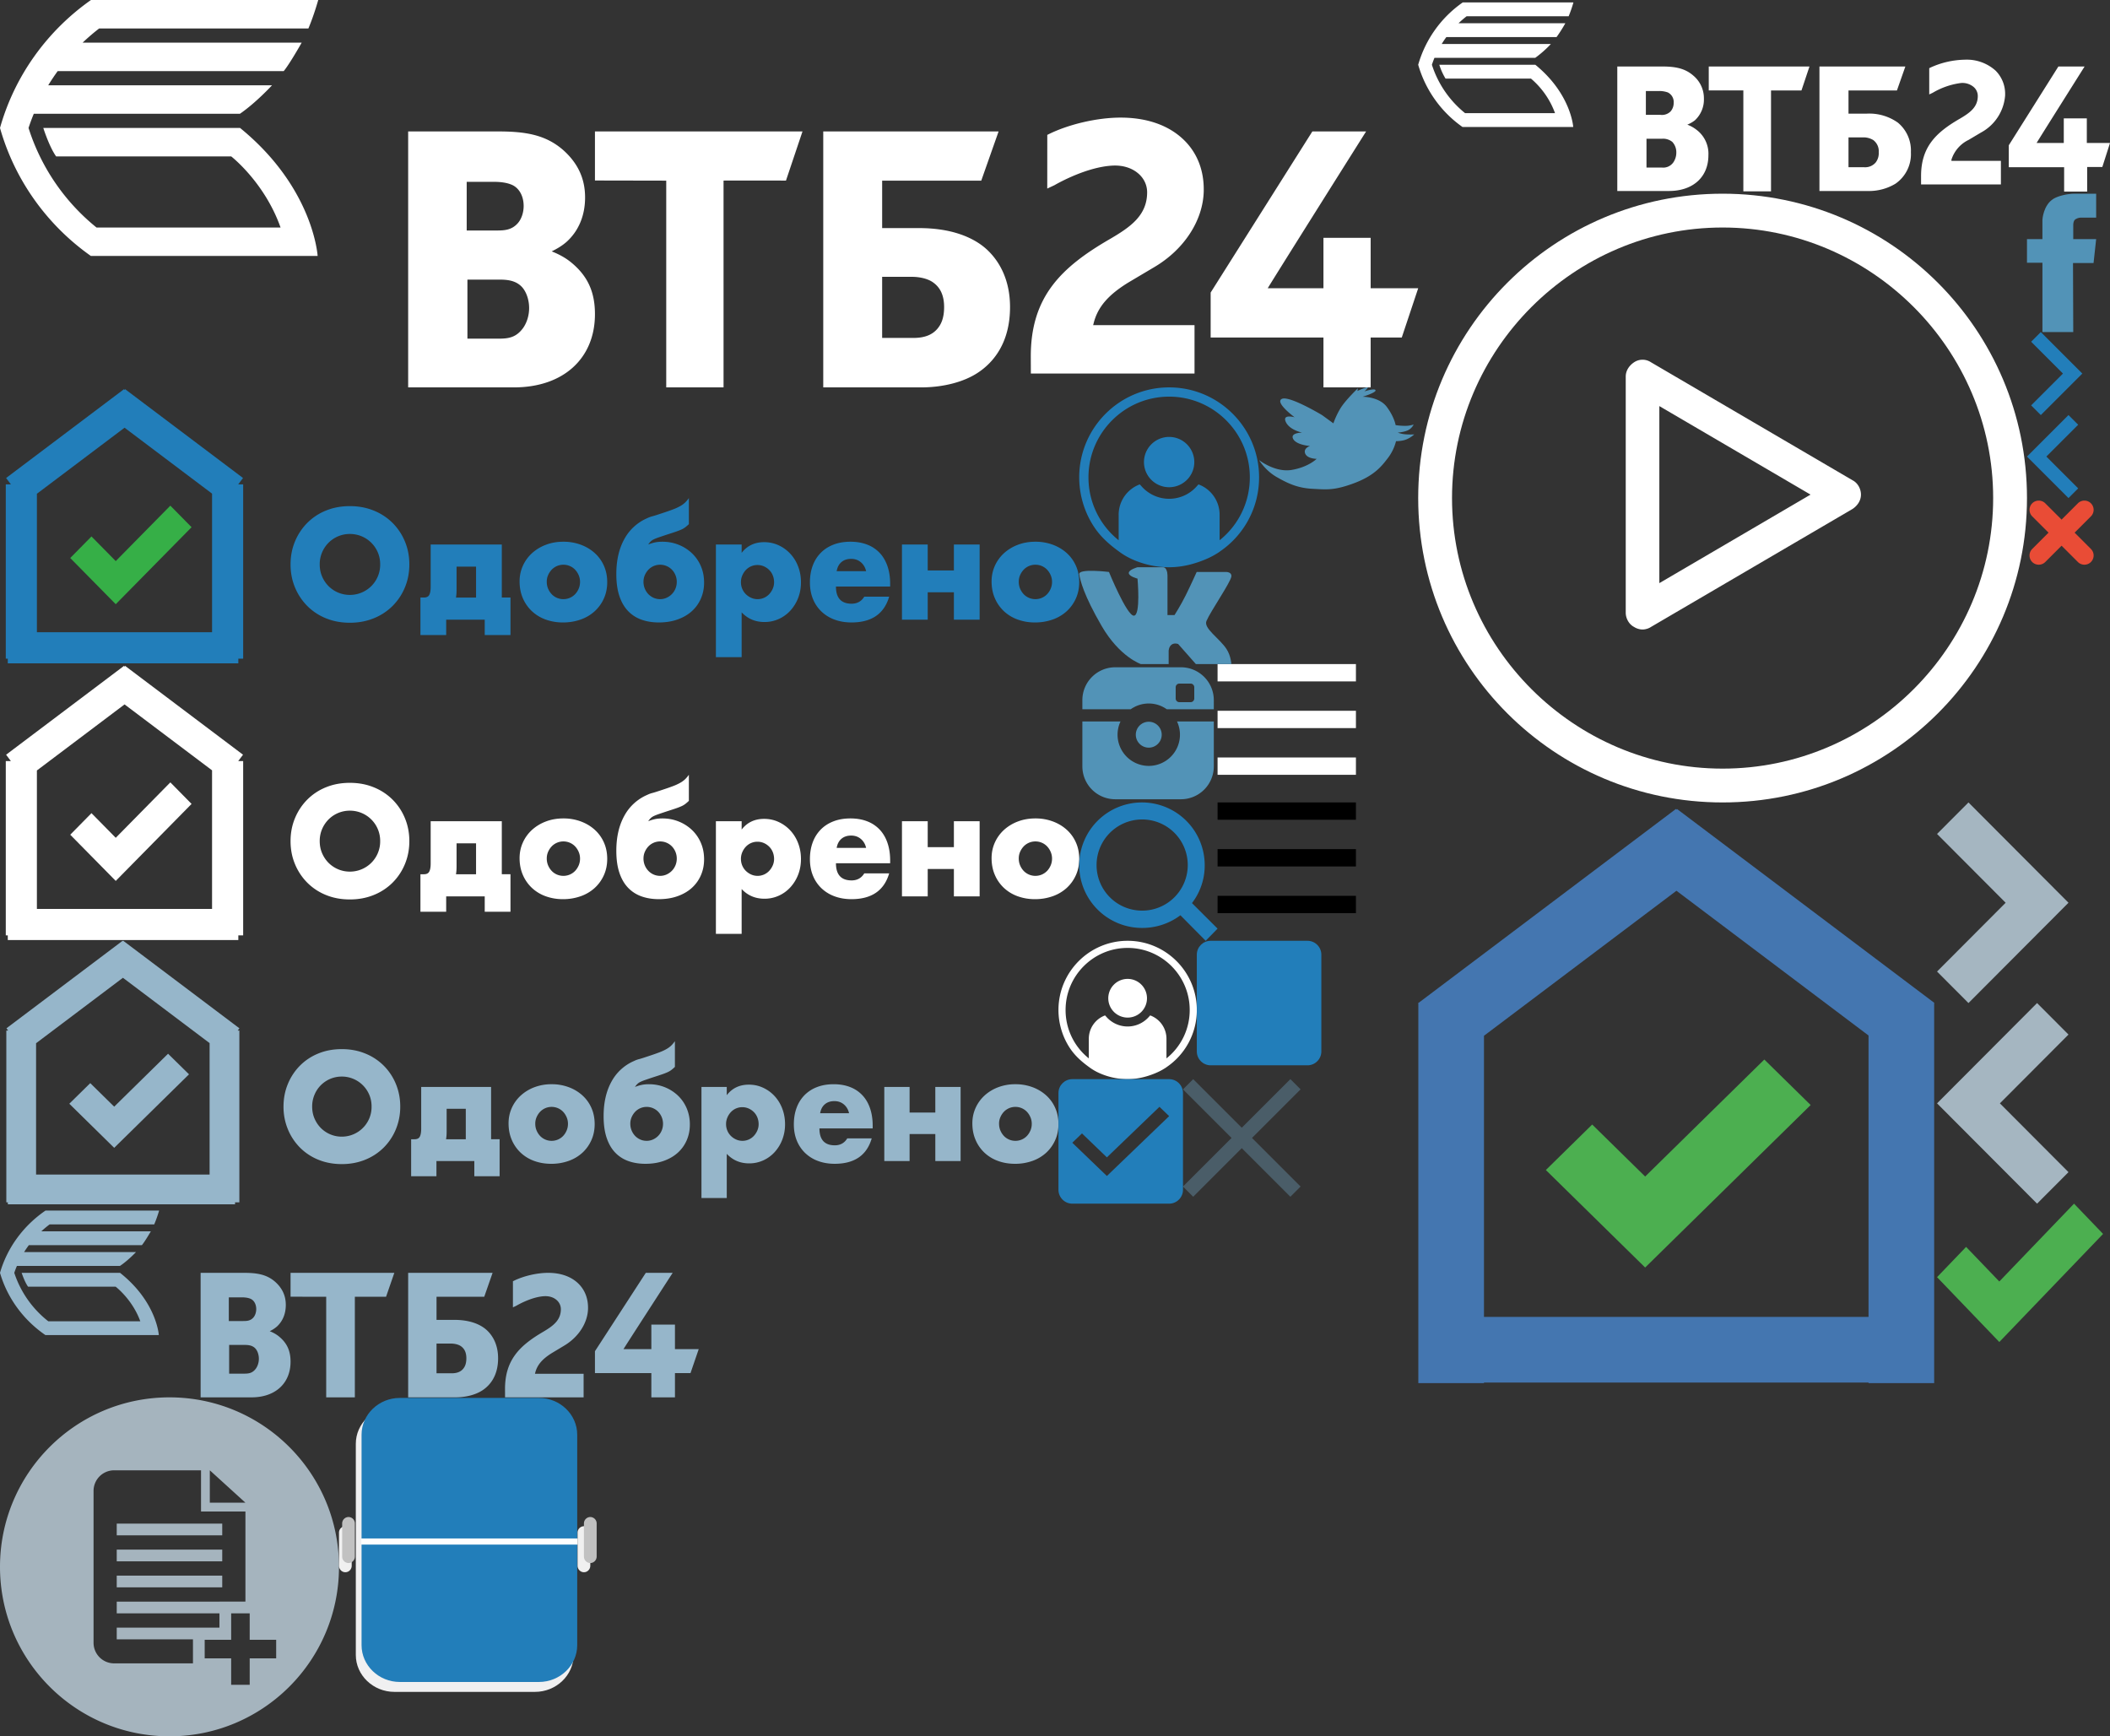 <svg width="305" height="251" viewBox="0 0 305 251" xmlns="http://www.w3.org/2000/svg" xmlns:xlink="http://www.w3.org/1999/xlink"><rect x="0" y="0" width="305" height="251" fill="#333333" stroke="none"/><svg data-name="Слой 1" viewBox="0 0 20 16" width="20" height="16" id="L1VzZXJzL2t1a2tvbWFoL3Byb2plY3RzL29kb2JyZW5vL3NyYy9tb2R1bGVzL21lbnUvc3ByaXRlLW1lbnUtYmxhY2suc3Zn" x="176" y="116" xmlns="http://www.w3.org/2000/svg"><title>sprite-menu1</title><path d="M0 0h20v2.5H0zm0 6.75h20v2.5H0zm0 6.75h20V16H0z"/></svg><svg data-name="Слой 1" viewBox="0 0 20 16" width="20" height="16" id="L1VzZXJzL2t1a2tvbWFoL3Byb2plY3RzL29kb2JyZW5vL3NyYy9tb2R1bGVzL21lbnUvc3ByaXRlLW1lbnUuc3Zn" x="176" y="96" xmlns="http://www.w3.org/2000/svg"><title>sprite-menu1</title><path fill="#fff" d="M0 0h20v2.5H0zm0 6.75h20v2.5H0zm0 6.75h20V16H0z"/></svg><svg width="26" height="26" viewBox="0 0 26 26" id="L1VzZXJzL2t1a2tvbWFoL3Byb2plY3RzL29kb2JyZW5vL3NyYy9tb2R1bGVzL21lbnUvc3ByaXRlLWNhYmluZXQtYmx1ZS5zdmc=" x="156" y="56" xmlns="http://www.w3.org/2000/svg"><title>cabinet-blue</title><g fill="none" fill-rule="evenodd"><path d="M15.7 13.233a3.63 3.63 0 0 0 .937-2.435 3.643 3.643 0 0 0-3.639-3.638 3.643 3.643 0 0 0-3.638 3.638c0 .9.333 1.766.938 2.436a3.646 3.646 0 0 0 2.7 1.199 3.647 3.647 0 0 0 2.701-1.2z" fill="#227EBA" fill-rule="nonzero"/><path d="M12.998 1.338c-6.43 0-11.66 5.232-11.66 11.664 0 3.574 1.61 6.89 4.364 9.096v-3.686a4.676 4.676 0 0 1 3.055-4.39l.3.333a5.322 5.322 0 0 0 3.941 1.75 5.322 5.322 0 0 0 3.941-1.75l.3-.332a4.676 4.676 0 0 1 3.056 4.39v3.686a11.6 11.6 0 0 0 4.367-9.097c0-6.432-5.232-11.664-11.664-11.664z"/><path d="M12.998 0C5.831 0 0 5.832 0 13.002c0 2.62.8 5.211 2.288 7.367.642.93 1.438 1.739 2.303 2.46.438.365.893.709 1.356 1.04.764.546 1.54.938 2.424 1.276a12.962 12.962 0 0 0 4.627.855 12.44 12.44 0 0 0 3.066-.398 15.63 15.63 0 0 0 2.252-.768 10.99 10.99 0 0 0 1.673-.873l.306-.196v-.014A12.932 12.932 0 0 0 26 13.001C26 5.833 20.168 0 12.998 0zm7.297 22.1v-3.688a4.676 4.676 0 0 0-3.055-4.39l-.3.333a5.322 5.322 0 0 1-3.941 1.75 5.322 5.322 0 0 1-3.941-1.75l-.3-.332a4.676 4.676 0 0 0-3.056 4.39v3.684a11.61 11.61 0 0 1-4.364-9.095c0-6.432 5.23-11.664 11.66-11.664C19.43 1.338 24.662 6.57 24.662 13c0 3.58-1.612 6.897-4.367 9.098z" fill="#227EBA" fill-rule="nonzero"/></g></svg><svg width="20" height="20" viewBox="0 0 20 20" id="L1VzZXJzL2t1a2tvbWFoL3Byb2plY3RzL29kb2JyZW5vL3NyYy9tb2R1bGVzL21lbnUvc3ByaXRlLWNhYmluZXQuc3Zn" x="153" y="136" xmlns="http://www.w3.org/2000/svg"><title>Group</title><g fill="none" fill-rule="evenodd"><path d="M12.076 10.18a2.79 2.79 0 0 0 .721-1.874A2.802 2.802 0 0 0 10 5.507a2.802 2.802 0 0 0-2.799 2.8c0 .692.256 1.357.722 1.873.53.586 1.287.922 2.077.922s1.547-.336 2.077-.922z" fill="#FFF" fill-rule="nonzero"/><path d="M9.999 1.029c-4.946 0-8.97 4.025-8.97 8.972a8.93 8.93 0 0 0 3.357 6.997v-2.835c0-1.53.957-2.862 2.35-3.376l.231.255A4.094 4.094 0 0 0 10 12.388a4.09 4.09 0 0 0 3.031-1.346l.231-.255a3.597 3.597 0 0 1 2.35 3.376V17a8.922 8.922 0 0 0 3.36-6.998c0-4.947-4.025-8.972-8.972-8.972z"/><path d="M9.999 0C4.486 0 0 4.486 0 10.001c0 2.015.615 4.009 1.76 5.668.494.714 1.106 1.337 1.772 1.892.336.28.686.545 1.043.8.587.42 1.184.721 1.865.982A9.97 9.97 0 0 0 9.999 20c.795 0 1.588-.11 2.358-.306a11.803 11.803 0 0 0 1.732-.59c.45-.19.875-.408 1.287-.673l.236-.15v-.01A9.948 9.948 0 0 0 20 10C20 4.486 15.514 0 9.999 0zm5.613 17v-2.837c0-1.53-.958-2.862-2.35-3.376l-.232.255A4.094 4.094 0 0 1 10 12.388a4.094 4.094 0 0 1-3.031-1.346l-.232-.255a3.597 3.597 0 0 0-2.35 3.376v2.835a8.93 8.93 0 0 1-3.357-6.997c0-4.947 4.024-8.972 8.97-8.972 4.947 0 8.972 4.025 8.972 8.972A8.922 8.922 0 0 1 15.61 17z" fill="#FFF" fill-rule="nonzero"/></g></svg><svg width="156" height="40" viewBox="0 0 156 40" id="L1VzZXJzL2t1a2tvbWFoL3Byb2plY3RzL29kb2JyZW5vL3NyYy9tb2R1bGVzL21lbnUvc3ByaXRlLWxvZ28tY29sb3Iuc3Zn" y="56" xmlns="http://www.w3.org/2000/svg"><title>Group 18 Copy 18</title><g fill="none" fill-rule="evenodd"><path d="M46.215 25.594c0 .635.117 1.221.35 1.758.233.536.548 1.002.946 1.398A4.332 4.332 0 0 0 50.575 30a4.382 4.382 0 0 0 3.074-1.25 4.365 4.365 0 0 0 1.306-3.156 4.37 4.37 0 0 0-.35-1.758 4.364 4.364 0 0 0-4.03-2.647 4.332 4.332 0 0 0-3.064 1.25 4.449 4.449 0 0 0-.946 1.397 4.365 4.365 0 0 0-.35 1.758zm-4.215 0c0-1.186.212-2.29.637-3.315a8.286 8.286 0 0 1 1.769-2.679 8.058 8.058 0 0 1 2.704-1.79c1.049-.43 2.203-.645 3.465-.645 1.247 0 2.399.215 3.454.646a8.146 8.146 0 0 1 2.725 1.79 8.204 8.204 0 0 1 1.778 2.678c.425 1.024.638 2.129.638 3.315s-.213 2.29-.638 3.314a8.204 8.204 0 0 1-1.778 2.68 8.146 8.146 0 0 1-2.725 1.79c-1.055.43-2.207.645-3.454.645-1.262 0-2.416-.215-3.465-.646a8.058 8.058 0 0 1-2.704-1.79 8.286 8.286 0 0 1-1.769-2.679C42.212 27.885 42 26.78 42 25.594zm26.814.318h-2.817v3.261c0 .282-.007.508-.02.678a9.22 9.22 0 0 1-.062.53h2.899v-4.47zm-7.526 4.468c.37 0 .624-.127.76-.38.138-.255.206-.65.206-1.187v-6.1h10.282v7.667h1.254v5.422h-3.722v-2.224h-5.572v2.224h-3.722V30.38h.514zm17.746-2.287c0 .367.065.702.195 1.006.13.304.301.568.514.794.212.226.466.403.76.53.296.127.607.19.936.19a2.338 2.338 0 0 0 1.697-.72c.212-.226.384-.49.514-.794.13-.304.195-.632.195-.985 0-.339-.065-.66-.195-.963a2.702 2.702 0 0 0-.514-.795 2.338 2.338 0 0 0-1.696-.72 2.338 2.338 0 0 0-1.697.72 2.743 2.743 0 0 0-.514.784c-.13.296-.195.614-.195.953zm-3.928-.042c0-.805.158-1.557.473-2.256a5.531 5.531 0 0 1 1.316-1.821 6.221 6.221 0 0 1 2.005-1.218c.774-.297 1.62-.445 2.54-.445a7.14 7.14 0 0 1 2.518.434c.775.29 1.447.692 2.015 1.208a5.407 5.407 0 0 1 1.327 1.842c.315.713.473 1.5.473 2.362 0 .86-.161 1.648-.483 2.361a5.597 5.597 0 0 1-1.327 1.842 5.9 5.9 0 0 1-2.025 1.197 7.537 7.537 0 0 1-2.56.424 7.213 7.213 0 0 1-2.509-.424 5.757 5.757 0 0 1-1.984-1.207 5.6 5.6 0 0 1-1.306-1.874c-.315-.728-.473-1.536-.473-2.425zm20.316-2.415a2.338 2.338 0 0 0-1.696.72 2.743 2.743 0 0 0-.514.784c-.13.296-.196.621-.196.974a2.572 2.572 0 0 0 .689 1.758 2.4 2.4 0 0 0 .76.54c.296.134.614.201.957.201.33 0 .64-.067.936-.2.294-.135.551-.315.77-.541.22-.226.391-.49.515-.794.123-.304.185-.625.185-.964a2.535 2.535 0 0 0-.7-1.758 2.372 2.372 0 0 0-1.706-.72zm4.154-5.866a6.275 6.275 0 0 1-.525.455 2.84 2.84 0 0 1-.565.328 9.76 9.76 0 0 1-.823.318c-.329.113-.76.254-1.295.424-.466.155-.843.282-1.131.38-.288.1-.52.191-.7.276a1.787 1.787 0 0 0-.42.265 2.278 2.278 0 0 0-.299.328l-.123.17c.315-.127.634-.226.956-.297.322-.07.689-.106 1.1-.106.836 0 1.621.148 2.355.445a6.037 6.037 0 0 1 1.922 1.228 5.574 5.574 0 0 1 1.285 1.864c.309.72.463 1.51.463 2.372 0 .833-.154 1.603-.463 2.309a5.27 5.27 0 0 1-1.305 1.82c-.562.51-1.248.908-2.057 1.198-.809.289-1.713.434-2.714.434-.918 0-1.755-.134-2.509-.403a4.952 4.952 0 0 1-1.943-1.25c-.541-.564-.96-1.288-1.254-2.17-.295-.883-.442-1.938-.442-3.166 0-1.977.384-3.66 1.151-5.051a6.836 6.836 0 0 1 3.331-3.04 3.73 3.73 0 0 1 .792-.285c.13-.036.295-.085.494-.149.198-.063.49-.159.874-.286.603-.197 1.11-.374 1.521-.53a7.468 7.468 0 0 0 1.049-.476 3.59 3.59 0 0 0 .72-.518 4.4 4.4 0 0 0 .555-.657v3.77zm12.317 8.408c0-.34-.058-.66-.175-.964a2.32 2.32 0 0 0-.504-.794 2.517 2.517 0 0 0-.77-.54 2.28 2.28 0 0 0-.957-.201 2.287 2.287 0 0 0-1.676.72c-.212.226-.384.49-.514.794-.13.303-.195.625-.195.964 0 .338.061.656.185.953.123.296.295.554.514.773.22.218.476.395.771.53.295.133.607.2.936.2a2.287 2.287 0 0 0 1.676-.72c.212-.226.383-.487.514-.783.13-.297.195-.608.195-.932zM107.205 39h-3.722V22.714h3.722v1.207c.795-1.03 1.878-1.546 3.248-1.546.754 0 1.457.152 2.108.455a5.347 5.347 0 0 1 1.697 1.24 5.62 5.62 0 0 1 1.12 1.842c.268.706.401 1.46.401 2.266 0 .805-.133 1.553-.4 2.245a5.799 5.799 0 0 1-1.111 1.821 5.13 5.13 0 0 1-1.676 1.228 4.956 4.956 0 0 1-2.097.445c-1.316 0-2.413-.466-3.29-1.398V39zm17.992-12.432c-.123-.536-.377-.967-.76-1.292-.385-.324-.85-.487-1.4-.487-.575 0-1.044.155-1.408.466-.363.31-.593.748-.689 1.313h4.257zm-4.36 2.224c0 1.652.755 2.478 2.263 2.478.808 0 1.418-.34 1.83-1.017h3.598c-.726 2.485-2.543 3.728-5.449 3.728-.891 0-1.707-.138-2.447-.413a5.434 5.434 0 0 1-1.902-1.176 5.245 5.245 0 0 1-1.224-1.821c-.287-.706-.431-1.497-.431-2.372 0-.904.137-1.72.41-2.446a5.162 5.162 0 0 1 1.173-1.853c.507-.509 1.12-.9 1.84-1.176.72-.275 1.532-.413 2.437-.413.891 0 1.693.138 2.406.413a4.856 4.856 0 0 1 1.81 1.197c.493.522.87 1.161 1.13 1.916.26.756.391 1.607.391 2.553v.402h-7.834zm17.047-2.33v-3.748h3.722v10.864h-3.722v-3.96h-3.783v3.96h-3.722V22.714h3.722v3.748h3.783zm9.377 1.631c0 .367.065.702.195 1.006.13.304.302.568.514.794a2.338 2.338 0 0 0 1.696.72 2.338 2.338 0 0 0 1.697-.72c.213-.226.384-.49.514-.794.13-.304.196-.632.196-.985 0-.339-.066-.66-.196-.963a2.702 2.702 0 0 0-.514-.795 2.338 2.338 0 0 0-1.696-.72 2.338 2.338 0 0 0-1.697.72 2.743 2.743 0 0 0-.514.784c-.13.296-.195.614-.195.953zm-3.928-.042c0-.805.158-1.557.473-2.256a5.531 5.531 0 0 1 1.316-1.821 6.221 6.221 0 0 1 2.005-1.218c.775-.297 1.621-.445 2.54-.445a7.14 7.14 0 0 1 2.519.434c.774.29 1.446.692 2.015 1.208a5.407 5.407 0 0 1 1.326 1.842c.315.713.473 1.5.473 2.362 0 .86-.161 1.648-.483 2.361a5.597 5.597 0 0 1-1.327 1.842 5.9 5.9 0 0 1-2.025 1.197 7.537 7.537 0 0 1-2.56.424 7.213 7.213 0 0 1-2.509-.424 5.757 5.757 0 0 1-1.984-1.207 5.6 5.6 0 0 1-1.306-1.874c-.315-.728-.473-1.536-.473-2.425z" fill="#227EBA"/><g fill-rule="nonzero"><path fill="#36AF47" d="M27.692 20.213l-3.069-3.116-7.892 8.014-3.508-3.562-3.07 3.116 6.578 6.679z"/><path d="M30.653 15.358l-12.648-9.53-12.672 9.55v20.017h25.32V15.358zm3.785-1.34h.711v25.198h-.699v.676H1.126v-.676h-.29V14.018h.737l-.691-.917L17.924.259l.081.108.082-.108L35.129 13.1l-.691.917z" fill="#227EBA"/></g></g></svg><svg width="156" height="40" viewBox="0 0 156 40" id="L1VzZXJzL2t1a2tvbWFoL3Byb2plY3RzL29kb2JyZW5vL3NyYy9tb2R1bGVzL21lbnUvc3ByaXRlLWxvZ28td2hpdGUuc3Zn" y="96" xmlns="http://www.w3.org/2000/svg"><title>Group 18 Copy 18</title><g fill="#FFF" fill-rule="evenodd"><path d="M46.215 25.594c0 .635.117 1.221.35 1.758.233.536.548 1.002.946 1.398A4.332 4.332 0 0 0 50.575 30a4.382 4.382 0 0 0 3.074-1.25 4.365 4.365 0 0 0 1.306-3.156 4.37 4.37 0 0 0-.35-1.758 4.364 4.364 0 0 0-4.03-2.647 4.332 4.332 0 0 0-3.064 1.25 4.449 4.449 0 0 0-.946 1.397 4.365 4.365 0 0 0-.35 1.758zm-4.215 0c0-1.186.212-2.29.637-3.315a8.286 8.286 0 0 1 1.769-2.679 8.058 8.058 0 0 1 2.704-1.79c1.049-.43 2.203-.645 3.465-.645 1.247 0 2.399.215 3.454.646a8.146 8.146 0 0 1 2.725 1.79 8.204 8.204 0 0 1 1.778 2.678c.425 1.024.638 2.129.638 3.315s-.213 2.29-.638 3.314a8.204 8.204 0 0 1-1.778 2.68 8.146 8.146 0 0 1-2.725 1.79c-1.055.43-2.207.645-3.454.645-1.262 0-2.416-.215-3.465-.646a8.058 8.058 0 0 1-2.704-1.79 8.286 8.286 0 0 1-1.769-2.679C42.212 27.885 42 26.78 42 25.594zm26.814.318h-2.817v3.261c0 .282-.007.508-.02.678a9.22 9.22 0 0 1-.062.53h2.899v-4.47zm-7.526 4.468c.37 0 .624-.127.76-.38.138-.255.206-.65.206-1.187v-6.1h10.282v7.667h1.254v5.422h-3.722v-2.224h-5.572v2.224h-3.722V30.38h.514zm17.746-2.287c0 .367.065.702.195 1.006.13.304.301.568.514.794.212.226.466.403.76.53.296.127.607.19.936.19a2.338 2.338 0 0 0 1.697-.72c.212-.226.384-.49.514-.794.13-.304.195-.632.195-.985 0-.339-.065-.66-.195-.963a2.702 2.702 0 0 0-.514-.795 2.338 2.338 0 0 0-1.696-.72 2.338 2.338 0 0 0-1.697.72 2.743 2.743 0 0 0-.514.784c-.13.296-.195.614-.195.953zm-3.928-.042c0-.805.158-1.557.473-2.256a5.531 5.531 0 0 1 1.316-1.821 6.221 6.221 0 0 1 2.005-1.218c.774-.297 1.62-.445 2.54-.445a7.14 7.14 0 0 1 2.518.434c.775.29 1.447.692 2.015 1.208a5.407 5.407 0 0 1 1.327 1.842c.315.713.473 1.5.473 2.362 0 .86-.161 1.648-.483 2.361a5.597 5.597 0 0 1-1.327 1.842 5.9 5.9 0 0 1-2.025 1.197 7.537 7.537 0 0 1-2.56.424 7.213 7.213 0 0 1-2.509-.424 5.757 5.757 0 0 1-1.984-1.207 5.6 5.6 0 0 1-1.306-1.874c-.315-.728-.473-1.536-.473-2.425zm20.316-2.415a2.338 2.338 0 0 0-1.696.72 2.743 2.743 0 0 0-.514.784c-.13.296-.196.621-.196.974a2.572 2.572 0 0 0 .689 1.758 2.4 2.4 0 0 0 .76.54c.296.134.614.201.957.201.33 0 .64-.067.936-.2.294-.135.551-.315.77-.541.22-.226.391-.49.515-.794.123-.304.185-.625.185-.964a2.535 2.535 0 0 0-.7-1.758 2.372 2.372 0 0 0-1.706-.72zm4.154-5.866a6.275 6.275 0 0 1-.525.455 2.84 2.84 0 0 1-.565.328 9.76 9.76 0 0 1-.823.318c-.329.113-.76.254-1.295.424-.466.155-.843.282-1.131.38-.288.1-.52.191-.7.276a1.787 1.787 0 0 0-.42.265 2.278 2.278 0 0 0-.299.328l-.123.17c.315-.127.634-.226.956-.297.322-.07.689-.106 1.1-.106.836 0 1.621.148 2.355.445a6.037 6.037 0 0 1 1.922 1.228 5.574 5.574 0 0 1 1.285 1.864c.309.72.463 1.51.463 2.372 0 .833-.154 1.603-.463 2.309a5.27 5.27 0 0 1-1.305 1.82c-.562.51-1.248.908-2.057 1.198-.809.289-1.713.434-2.714.434-.918 0-1.755-.134-2.509-.403a4.952 4.952 0 0 1-1.943-1.25c-.541-.564-.96-1.288-1.254-2.17-.295-.883-.442-1.938-.442-3.166 0-1.977.384-3.66 1.151-5.051a6.836 6.836 0 0 1 3.331-3.04 3.73 3.73 0 0 1 .792-.285c.13-.036.295-.085.494-.149.198-.063.49-.159.874-.286.603-.197 1.11-.374 1.521-.53a7.468 7.468 0 0 0 1.049-.476 3.59 3.59 0 0 0 .72-.518 4.4 4.4 0 0 0 .555-.657v3.77zm12.317 8.408c0-.34-.058-.66-.175-.964a2.32 2.32 0 0 0-.504-.794 2.517 2.517 0 0 0-.77-.54 2.28 2.28 0 0 0-.957-.201 2.287 2.287 0 0 0-1.676.72c-.212.226-.384.49-.514.794-.13.303-.195.625-.195.964 0 .338.061.656.185.953.123.296.295.554.514.773.22.218.476.395.771.53.295.133.607.2.936.2a2.287 2.287 0 0 0 1.676-.72c.212-.226.383-.487.514-.783.13-.297.195-.608.195-.932zM107.205 39h-3.722V22.714h3.722v1.207c.795-1.03 1.878-1.546 3.248-1.546.754 0 1.457.152 2.108.455a5.347 5.347 0 0 1 1.697 1.24 5.62 5.62 0 0 1 1.12 1.842c.268.706.401 1.46.401 2.266 0 .805-.133 1.553-.4 2.245a5.799 5.799 0 0 1-1.111 1.821 5.13 5.13 0 0 1-1.676 1.228 4.956 4.956 0 0 1-2.097.445c-1.316 0-2.413-.466-3.29-1.398V39zm17.992-12.432c-.123-.536-.377-.967-.76-1.292-.385-.324-.85-.487-1.4-.487-.575 0-1.044.155-1.408.466-.363.31-.593.748-.689 1.313h4.257zm-4.36 2.224c0 1.652.755 2.478 2.263 2.478.808 0 1.418-.34 1.83-1.017h3.598c-.726 2.485-2.543 3.728-5.449 3.728-.891 0-1.707-.138-2.447-.413a5.434 5.434 0 0 1-1.902-1.176 5.245 5.245 0 0 1-1.224-1.821c-.287-.706-.431-1.497-.431-2.372 0-.904.137-1.72.41-2.446a5.162 5.162 0 0 1 1.173-1.853c.507-.509 1.12-.9 1.84-1.176.72-.275 1.532-.413 2.437-.413.891 0 1.693.138 2.406.413a4.856 4.856 0 0 1 1.81 1.197c.493.522.87 1.161 1.13 1.916.26.756.391 1.607.391 2.553v.402h-7.834zm17.047-2.33v-3.748h3.722v10.864h-3.722v-3.96h-3.783v3.96h-3.722V22.714h3.722v3.748h3.783zm9.377 1.631c0 .367.065.702.195 1.006.13.304.302.568.514.794a2.338 2.338 0 0 0 1.696.72 2.338 2.338 0 0 0 1.697-.72c.213-.226.384-.49.514-.794.13-.304.196-.632.196-.985 0-.339-.066-.66-.196-.963a2.702 2.702 0 0 0-.514-.795 2.338 2.338 0 0 0-1.696-.72 2.338 2.338 0 0 0-1.697.72 2.743 2.743 0 0 0-.514.784c-.13.296-.195.614-.195.953zm-3.928-.042c0-.805.158-1.557.473-2.256a5.531 5.531 0 0 1 1.316-1.821 6.221 6.221 0 0 1 2.005-1.218c.775-.297 1.621-.445 2.54-.445a7.14 7.14 0 0 1 2.519.434c.774.29 1.446.692 2.015 1.208a5.407 5.407 0 0 1 1.326 1.842c.315.713.473 1.5.473 2.362 0 .86-.161 1.648-.483 2.361a5.597 5.597 0 0 1-1.327 1.842 5.9 5.9 0 0 1-2.025 1.197 7.537 7.537 0 0 1-2.56.424 7.213 7.213 0 0 1-2.509-.424 5.757 5.757 0 0 1-1.984-1.207 5.6 5.6 0 0 1-1.306-1.874c-.315-.728-.473-1.536-.473-2.425z"/><g fill-rule="nonzero"><path d="M27.692 20.213l-3.069-3.116-7.892 8.014-3.508-3.562-3.07 3.116 6.578 6.679z"/><path d="M30.653 15.358l-12.648-9.53-12.672 9.55v20.017h25.32V15.358zm3.785-1.34h.711v25.198h-.699v.676H1.126v-.676h-.29V14.018h.737l-.691-.917L17.924.259l.081.108.082-.108L35.129 13.1l-.691.917z"/></g></g></svg><svg width="10" height="10" viewBox="0 0 10 10" id="L1VzZXJzL2t1a2tvbWFoL3Byb2plY3RzL29kb2JyZW5vL3NyYy9tb2R1bGVzL2RvY3Mvc3ByaXRlLWRlbGV0ZS5zdmc=" x="293" y="72" xmlns="http://www.w3.org/2000/svg"><title>Combined Shape</title><path d="M5 3.114L2.643.757A1.333 1.333 0 0 0 .757 2.643L3.114 5 .757 7.357a1.333 1.333 0 1 0 1.886 1.886L5 6.886l2.357 2.357a1.333 1.333 0 1 0 1.886-1.886L6.886 5l2.357-2.357A1.333 1.333 0 1 0 7.357.757L5 3.114z" fill="#E94C36" fill-rule="evenodd"/></svg><svg width="49" height="49" viewBox="0 0 49 49" id="L1VzZXJzL2t1a2tvbWFoL3Byb2plY3RzL29kb2JyZW5vL3NyYy9tb2R1bGVzL2RvY3Mvc3ByaXRlLXVwbG9hZC5zdmc=" y="202" xmlns="http://www.w3.org/2000/svg"><title>Group</title><g fill="#A5B4BE"><path d="M16.874 18.252h15.25v1.694h-15.25zm0 7.518h15.25v1.694h-15.25zm0-3.759h15.25v1.694h-15.25z"/><path d="M24.5 0C10.968 0 0 10.97 0 24.5S10.969 49 24.5 49C38.03 49 49 38.03 49 24.5S38.03 0 24.5 0zm5.829 10.546l5.148 4.682h-5.148v-4.682zm-2.436 24.501v3.407H16.5a2.976 2.976 0 0 1-2.977-2.977V13.522a2.977 2.977 0 0 1 2.977-2.976h12.559v5.953h6.418v13.028H31.72v.002H16.874v1.694H31.72v2.064H16.874v1.695h11.02v.065zm12.027 2.68h-3.826v3.827h-2.68v-3.826h-3.826v-2.68h3.826V31.22h2.68v3.827h3.826v2.68z"/></g></svg><svg width="75" height="84" viewBox="0 0 75 84" id="L1VzZXJzL2t1a2tvbWFoL3Byb2plY3RzL29kb2JyZW5vL3NyYy9tb2R1bGVzL2RvbmUvc3ByaXRlLWxvZ28tYmlnLnN2Zw==" x="205" y="116" xmlns="http://www.w3.org/2000/svg"><title>Group 27</title><g fill="none"><path fill="#4CAF50" d="M56.73 43.741l-6.698-6.577-17.225 16.913-7.656-7.517-6.699 6.577 14.355 14.094z"/><path d="M65.095 33.689L37.33 12.766 9.509 33.73v40.641h55.586V33.69zm9.47-4.746h.02v.014l.02.016-.02.027v54.94h-9.49v-.077H9.51v.077H.019V28.943h.075l37.156-28 .08.107.08-.106 37.156 27.999z" fill="#4476B0"/></g></svg><svg width="10" height="20" viewBox="0 0 10 20" id="L1VzZXJzL2t1a2tvbWFoL3Byb2plY3RzL29kb2JyZW5vL3NyYy9tb2R1bGVzL2Zvb3Rlci9zcHJpdGUtZmIuc3Zn" x="293" y="28" xmlns="http://www.w3.org/2000/svg"><title>facebook</title><path d="M2.232 20h4.456l-.036-9.98h2.971L10 6.563H6.688V4.456s0-.56.334-.77c.333-.209.717-.229.717-.229H10V0H6.906C5.769 0 4.488.338 3.84.73c-1.5.904-1.61 3.051-1.61 3.051v2.782H0V9.98h2.232V20z" fill="#5293B7"/></svg><svg width="20" height="20" viewBox="0 0 20 20" id="L1VzZXJzL2t1a2tvbWFoL3Byb2plY3RzL29kb2JyZW5vL3NyYy9tb2R1bGVzL2Zvb3Rlci9zcHJpdGUtaW5zLnN2Zw==" x="156" y="96" xmlns="http://www.w3.org/2000/svg"><title>instagram</title><path d="M11.925 10.207c0-1.032-.84-1.872-1.872-1.872s-1.872.84-1.872 1.872c0 1.033.84 1.873 1.872 1.873 1.033 0 1.872-.84 1.872-1.873zm2.638 0a4.515 4.515 0 0 1-4.51 4.51 4.515 4.515 0 0 1-4.51-4.51c0-.685.154-1.334.428-1.916H.456v6.5a4.754 4.754 0 0 0 4.748 4.748h9.503a4.754 4.754 0 0 0 4.749-4.749V8.291h-5.321c.274.582.428 1.231.428 1.916zm-.618-6.86a.53.53 0 0 1 .528-.528h1.63a.53.53 0 0 1 .528.528v1.63a.53.53 0 0 1-.528.528h-1.63a.529.529 0 0 1-.528-.528v-1.63zm-3.892 2.35c.972 0 1.873.31 2.61.835h6.793V5.21A4.754 4.754 0 0 0 14.707.46H5.204A4.754 4.754 0 0 0 .456 5.21v1.322h6.987a4.483 4.483 0 0 1 2.61-.835z" fill="#5293B7"/></svg><svg width="153" height="39" viewBox="0 0 153 39" id="L1VzZXJzL2t1a2tvbWFoL3Byb2plY3RzL29kb2JyZW5vL3NyYy9tb2R1bGVzL2Zvb3Rlci9zcHJpdGUtbG9nby5zdmc=" y="136" xmlns="http://www.w3.org/2000/svg"><title>Group 18 Copy 18</title><g fill="#96B6CA" fill-rule="evenodd"><path d="M45.124 24.97c0 .626.115 1.204.344 1.733.229.529.539.988.93 1.378a4.244 4.244 0 0 0 3.01 1.232 4.305 4.305 0 0 0 3.96-2.61 4.315 4.315 0 0 0 .343-1.733c0-.627-.114-1.204-.343-1.733a4.303 4.303 0 0 0-2.314-2.286 4.244 4.244 0 0 0-1.646-.324 4.244 4.244 0 0 0-3.94 2.61 4.315 4.315 0 0 0-.344 1.733zm-4.142 0c0-1.17.209-2.259.627-3.268a8.171 8.171 0 0 1 1.737-2.641 7.916 7.916 0 0 1 2.657-1.764c1.03-.425 2.165-.637 3.405-.637 1.226 0 2.357.212 3.394.637a8.003 8.003 0 0 1 2.677 1.764 8.09 8.09 0 0 1 1.748 2.641 8.461 8.461 0 0 1 .627 3.268 8.47 8.47 0 0 1-.627 3.267 8.09 8.09 0 0 1-1.748 2.641 8.003 8.003 0 0 1-2.677 1.765c-1.037.424-2.168.637-3.394.637-1.24 0-2.374-.213-3.405-.637a7.916 7.916 0 0 1-2.657-1.765 8.171 8.171 0 0 1-1.737-2.64 8.461 8.461 0 0 1-.627-3.268zm26.348.313h-2.768v3.215c0 .279-.007.501-.02.668a7.815 7.815 0 0 1-.061.522h2.849v-4.405zm-7.395 4.405c.363 0 .613-.125.747-.375.135-.251.202-.64.202-1.17V22.13h10.103v7.558h1.232v5.345h-3.657v-2.192h-5.475v2.192H59.43v-5.345h.505zm17.437-2.255c0 .362.064.693.192.992.128.3.296.56.505.783a2.29 2.29 0 0 0 1.667.71 2.29 2.29 0 0 0 1.667-.71c.209-.223.377-.484.505-.783.128-.3.192-.623.192-.97 0-.335-.064-.651-.192-.95-.128-.3-.296-.56-.505-.784a2.29 2.29 0 0 0-1.667-.71 2.29 2.29 0 0 0-1.667.71c-.209.223-.377.48-.505.773a2.317 2.317 0 0 0-.192.94zm-3.86-.041c0-.794.155-1.535.465-2.224a5.456 5.456 0 0 1 1.293-1.795 6.11 6.11 0 0 1 1.97-1.201 6.904 6.904 0 0 1 2.496-.438 6.98 6.98 0 0 1 2.475.428 6.084 6.084 0 0 1 1.98 1.19 5.33 5.33 0 0 1 1.303 1.816c.31.703.465 1.479.465 2.328 0 .85-.158 1.625-.475 2.328a5.517 5.517 0 0 1-1.303 1.817 5.794 5.794 0 0 1-1.99 1.18 7.384 7.384 0 0 1-2.516.417c-.889 0-1.71-.14-2.465-.418a5.654 5.654 0 0 1-1.95-1.19 5.52 5.52 0 0 1-1.283-1.848c-.31-.717-.464-1.513-.464-2.39zm19.963-2.38a2.29 2.29 0 0 0-1.667.71c-.208.222-.377.48-.505.772a2.369 2.369 0 0 0-.192.96c0 .334.061.651.182.95.121.3.286.56.495.783.209.223.458.4.748.533.29.132.603.198.94.198.323 0 .63-.066.919-.198a2.42 2.42 0 0 0 1.263-1.315c.12-.3.181-.617.181-.95a2.506 2.506 0 0 0-.687-1.734 2.33 2.33 0 0 0-1.677-.71zm4.082-5.784a6.35 6.35 0 0 1-.515.449c-.155.118-.34.226-.556.324a9.572 9.572 0 0 1-.808.313c-.324.111-.748.25-1.273.417-.458.153-.829.279-1.111.376a6.75 6.75 0 0 0-.687.272c-.176.083-.314.17-.415.26a2.4 2.4 0 0 0-.293.324l-.12.167a5.86 5.86 0 0 1 .939-.292 5.06 5.06 0 0 1 1.08-.104c.822 0 1.593.146 2.314.438a5.93 5.93 0 0 1 1.89 1.211c.538.515.96 1.127 1.262 1.837a5.9 5.9 0 0 1 .455 2.339c0 .821-.152 1.58-.455 2.276a5.196 5.196 0 0 1-1.283 1.795c-.552.501-1.226.894-2.02 1.18-.795.285-1.684.428-2.667.428-.903 0-1.725-.132-2.466-.397a4.864 4.864 0 0 1-1.909-1.232c-.532-.557-.943-1.27-1.232-2.14-.29-.87-.435-1.91-.435-3.121 0-1.949.377-3.609 1.132-4.98a6.725 6.725 0 0 1 3.273-2.996 3.659 3.659 0 0 1 .778-.282c.128-.035.29-.083.485-.146.195-.063.481-.157.858-.282a36.479 36.479 0 0 0 1.496-.522c.404-.153.747-.31 1.03-.47.283-.16.519-.33.707-.511.189-.181.37-.397.546-.647v3.716zm12.103 8.289c0-.334-.057-.65-.172-.95-.114-.3-.28-.56-.495-.783a2.473 2.473 0 0 0-.758-.532 2.235 2.235 0 0 0-.94-.199 2.247 2.247 0 0 0-1.647.71 2.665 2.665 0 0 0-.504.783 2.39 2.39 0 0 0-.192.95c0 .334.06.647.182.94.121.292.29.546.505.762.215.215.468.39.758.522s.596.198.919.198a2.247 2.247 0 0 0 1.647-.71c.208-.223.377-.48.505-.772a2.27 2.27 0 0 0 .192-.919zm-4.607 10.669h-3.657V22.13h3.657v1.19c.781-1.016 1.845-1.524 3.192-1.524.741 0 1.432.15 2.071.45.64.298 1.196.705 1.667 1.22a5.572 5.572 0 0 1 1.102 1.817c.262.696.394 1.44.394 2.234a6.12 6.12 0 0 1-.394 2.213 5.72 5.72 0 0 1-1.092 1.796 5.041 5.041 0 0 1-1.646 1.21 4.856 4.856 0 0 1-2.061.44c-1.293 0-2.37-.46-3.233-1.379v6.389zm17.68-12.256c-.122-.529-.37-.953-.748-1.273-.377-.32-.835-.48-1.374-.48-.566 0-1.027.152-1.384.459-.357.306-.583.737-.677 1.294h4.183zm-4.284 2.192c0 1.629.74 2.443 2.223 2.443.794 0 1.394-.334 1.798-1.002h3.536c-.714 2.45-2.499 3.675-5.355 3.675-.875 0-1.677-.136-2.404-.407a5.337 5.337 0 0 1-1.869-1.16 5.172 5.172 0 0 1-1.202-1.795c-.283-.696-.425-1.475-.425-2.338 0-.891.135-1.695.405-2.412a5.09 5.09 0 0 1 1.151-1.827 5.08 5.08 0 0 1 1.809-1.158c.707-.272 1.505-.407 2.394-.407.876 0 1.664.135 2.364.407a4.77 4.77 0 0 1 1.778 1.18c.485.514.855 1.144 1.111 1.889.256.745.384 1.583.384 2.516v.396h-7.698zm16.75-2.296V22.13h3.657v10.711H135.2v-3.904h-3.718v3.904h-3.657v-10.71h3.657v3.695h3.718zm9.214 1.607c0 .362.064.693.192.992.128.3.296.56.505.783a2.29 2.29 0 0 0 1.667.71 2.29 2.29 0 0 0 1.667-.71c.209-.223.377-.484.505-.783.128-.3.192-.623.192-.97 0-.335-.064-.651-.192-.95-.128-.3-.296-.56-.505-.784a2.29 2.29 0 0 0-1.667-.71 2.29 2.29 0 0 0-1.667.71c-.209.223-.377.48-.505.773a2.317 2.317 0 0 0-.192.94zm-3.86-.041c0-.794.155-1.535.465-2.224a5.456 5.456 0 0 1 1.293-1.795 6.11 6.11 0 0 1 1.97-1.201 6.904 6.904 0 0 1 2.496-.438 6.98 6.98 0 0 1 2.475.428 6.084 6.084 0 0 1 1.98 1.19 5.33 5.33 0 0 1 1.303 1.816c.31.703.465 1.479.465 2.328 0 .85-.158 1.625-.475 2.328a5.517 5.517 0 0 1-1.303 1.817 5.794 5.794 0 0 1-1.99 1.18 7.384 7.384 0 0 1-2.516.417c-.889 0-1.71-.14-2.465-.418a5.654 5.654 0 0 1-1.95-1.19 5.52 5.52 0 0 1-1.283-1.848c-.31-.717-.464-1.513-.464-2.39z" transform="translate(0 -1)"/><g fill-rule="nonzero"><path d="M27.321 20.302l-3.028-2.976-7.786 7.652-3.461-3.401-3.028 2.976 6.489 6.377z" transform="translate(0 -1)"/><path d="M30.298 15.79L17.769 6.347l-12.554 9.46V34.79h25.083v-19zm4.06-1.812h.242V38.81h-.624v.283H1.134v-.283h-.22V13.978h.266l-.248-.33L17.728.994l.041.054.041-.054L34.606 13.65l-.248.329z" transform="translate(0 -1)"/></g></g></svg><svg width="23" height="15" viewBox="0 0 23 15" id="L1VzZXJzL2t1a2tvbWFoL3Byb2plY3RzL29kb2JyZW5vL3NyYy9tb2R1bGVzL2Zvb3Rlci9zcHJpdGUtdHcuc3Zn" x="182" y="56" xmlns="http://www.w3.org/2000/svg"><title>twitter</title><path d="M0 10.51s.877 1.482 2.502 2.425c1.842 1.07 3.235 1.625 5.247 1.728 2.012.103 3.103.26 5.975-.81 3.083-1.148 4.103-2.613 4.949-3.711a6.7 6.7 0 0 0 1.122-2.366s.808.004 1.406-.219c.721-.267 1.231-.761 1.231-.761s-.725.048-1.414-.026c-.507-.055-.979-.232-.979-.232s.92-.054 1.523-.361c.549-.28.781-.811.781-.811s-.497.177-1.047.193c-.772.023-1.561-.103-1.561-.103s-.163-1.136-1.273-2.633c-1.11-1.496-3.5-1.468-3.5-1.468s1.974-.595 1.87-.937C16.73.076 15.228.58 15.228.58s.633-.567.441-.578c-.314-.02-1.454.515-1.454.515l.068-.387s-1.766 1.678-2.509 2.875a11.714 11.714 0 0 0-1.033 2.193L9.11 4.01S4.35 1.147 3.29 1.663C2.23 2.179 5.139 4.32 5.139 4.32s-1.822-.516-1.278.67c.544 1.187 2.366 1.548 2.366 1.548s-1.768 0-1.306.903c.463.902 2.448 1.031 2.448 1.031s-1.006.31-.707 1.084c.299.774 1.658.774 1.658.774s-1.169 1.186-3.589 1.599C2.311 12.342 0 10.51 0 10.51z" fill="#5293B7"/></svg><svg width="22" height="14" viewBox="0 0 22 14" id="L1VzZXJzL2t1a2tvbWFoL3Byb2plY3RzL29kb2JyZW5vL3NyYy9tb2R1bGVzL2Zvb3Rlci9zcHJpdGUtdmsuc3Zn" x="156" y="82" xmlns="http://www.w3.org/2000/svg"><title>vkontakte</title><path d="M.004 1.024C-.147.128 4.3.683 4.3.683S6.88 7 7.898 7c1.018 0 .528-5.357.528-5.357s-1.262-.32-1.262-.81C7.164.34 8.426 0 8.426 0h3.712c.445 0 .622.704.622 1.174v5.74h1.017s.906-1.418 1.62-2.86c.716-1.439 1.583-3.37 1.583-3.37h4.315s.791.021.697.661c-.128.872-2.999 5.008-3.599 6.424-.452 1.067 1.9 2.512 2.902 4.055.65 1.002.697 2.177.697 2.177h-5.125l-2.562-2.903s-.528-.213-.942.086c-.415.299-.434.896-.434.896V14H8.916s-3.071-1.024-5.671-5.506S.155 1.92.004 1.024z" fill="#5293B7"/></svg><svg width="101" height="27" viewBox="0 0 101 27" id="L1VzZXJzL2t1a2tvbWFoL3Byb2plY3RzL29kb2JyZW5vL3NyYy9tb2R1bGVzL2Zvb3Rlci9zcHJpdGUtdnRiLnN2Zw==" y="175" xmlns="http://www.w3.org/2000/svg"><title>VTB24_Logo (1)</title><path d="M29.287 9H29v18h7.362C39.787 27 42 24.978 42 21.848c0-1.565-.509-2.685-1.65-3.63-.416-.348-.879-.59-1.361-.784a4.526 4.526 0 0 0 1.04-.672c.841-.773 1.284-1.852 1.284-3.122 0-1.313-.494-2.4-1.511-3.32C38.562 9.22 37.14 9 35.247 9h-5.96zm5.553 3.543c.307 0 .88 0 1.359.202.517.218.839.79.839 1.497 0 .48-.166.955-.43 1.238-.413.45-.896.487-1.439.487h-2.095v-3.424h1.766zm.506 6.878c.533 0 1.084.054 1.501.446.348.324.572.933.572 1.554 0 .519-.157 1.036-.43 1.419-.453.612-.945.732-1.643.732h-2.222v-4.151h2.222zM56.588 9H42v3.45l5.152.01V27h4.142V12.456c.504-.002 4.512 0 4.512 0L57 9h-.412zm14.331 0H59v18h6.817c1.544 0 2.993-.383 3.974-1.053 1.007-.68 2.209-2.03 2.209-4.597 0-2.408-1.166-3.702-1.86-4.259-.74-.59-2.118-1.293-4.474-1.293H63.1V12.46h6.897L71.204 9h-.285zm-5.762 10.224c.577 0 1.124.14 1.46.375.536.37.796.942.796 1.751 0 .851-.254 1.264-.446 1.5-.362.452-.913.672-1.684.672H63.1v-4.298h2.057zm9.117-9.074l-.13.065-.001 3.775.498-.236c.36-.21 2.294-1.29 4.04-1.378.72-.037 1.367.173 1.819.591.37.342.573.799.573 1.287 0 1.62-1.151 2.435-2.541 3.262C75.116 19.51 73 21.59 73 25.789L73.005 27l11.356-.002v-3.405h-7.034l.042-.164c.287-1.121 1.013-1.973 2.43-2.85l1.767-1.062c2.076-1.24 3.392-3.29 3.434-5.354v-.123c0-1.375-.471-2.568-1.362-3.454C82.595 9.548 81.073 9 79.235 9c-1.601 0-3.548.451-4.96 1.15zM93.35 9L86 20.33v3.161h8.152V27h3.413v-3.509h2.248L101 20.03h-3.435v-3.545h-3.413v3.545h-4.027c.29-.488 6.137-9.53 7.111-11.029h-3.885zm-76-.002H3.13s.428 1.323.925 2H16.71s2.415 1.821 3.57 5.004H6.98a14.706 14.706 0 0 1-4.916-7.004c.114-.34.241-.672.38-1h14.901c1.162-.776 2.317-2 2.317-2H3.485A14.8 14.8 0 0 1 4.17 5h16.336c.432-.503 1.298-2 1.298-2H5.972c.38-.353.78-.687 1.197-1H22.29c.414-.955.71-2 .71-2H6.575C3.436 2.15 1.07 5.298 0 8.998 1.06 12.656 3.405 15.831 6.567 18h16.39s-.288-4.787-5.606-9.002z" fill="#96B6CA"/></svg><svg width="18" height="18" viewBox="0 0 18 18" id="L1VzZXJzL2t1a2tvbWFoL3Byb2plY3RzL29kb2JyZW5vL3NyYy9tb2R1bGVzL2Zvcm0vc3ByaXRlLWNoZWNrb3gtY2hlY2tlZC5zdmc=" x="153" y="156" xmlns="http://www.w3.org/2000/svg"><title>Shape</title><path d="M16 0H2C.9 0 0 .9 0 2v14c0 1.1.9 2 2 2h14c1.1 0 2-.9 2-2V2c0-1.1-.9-2-2-2zM7 14L2 9.192l1.4-1.346L7 11.308 14.6 4 16 5.346 7 14z" fill="#227EBA" fill-rule="evenodd"/></svg><svg width="18" height="18" viewBox="0 0 18 18" id="L1VzZXJzL2t1a2tvbWFoL3Byb2plY3RzL29kb2JyZW5vL3NyYy9tb2R1bGVzL2Zvcm0vc3ByaXRlLWNoZWNrb3guc3Zn" x="173" y="136" xmlns="http://www.w3.org/2000/svg"><title>Shape</title><path d="M16 0H2C.9 0 0 .9 0 2v14c0 1.1.9 2 2 2h14c1.1 0 2-.9 2-2V2c0-1.1-.9-2-2-2z" fill="#227EBA" fill-rule="evenodd"/></svg><svg data-name="Слой 1" viewBox="0 0 100 28" width="100" height="28" id="L1VzZXJzL2t1a2tvbWFoL3Byb2plY3RzL29kb2JyZW5vL3NyYy9tb2R1bGVzL2hlYWRlci9zcHJpdGUtdnRiLXNtYWxsLnN2Zw==" x="205" xmlns="http://www.w3.org/2000/svg"><title>Монтажная область 1</title><g data-name="VTB24_Logo-(1)" fill="#fff"><path d="M29.07 9.61h-.29v18h7.46c3.47 0 5.71-2 5.71-5.17a4.33 4.33 0 0 0-1.67-3.64 5 5 0 0 0-1.38-.78 4.59 4.59 0 0 0 1.1-.63 4.09 4.09 0 0 0 1.3-3.13 4.27 4.27 0 0 0-1.53-3.33c-1.26-1.1-2.7-1.32-4.62-1.32zm5.63 3.55a3.67 3.67 0 0 1 1.38.2 1.54 1.54 0 0 1 .85 1.5 1.86 1.86 0 0 1-.44 1.24 1.76 1.76 0 0 1-1.49.5h-2.09v-3.44zm.51 6.9a2.12 2.12 0 0 1 1.52.45 2.19 2.19 0 0 1 .58 1.56 2.48 2.48 0 0 1-.44 1.42 1.79 1.79 0 0 1-1.66.73H33v-4.16z"/><path data-name="Shape" d="M56.18 9.61H42v3.46h5v14.59h4V13.08h4.4l1.16-3.47zm13.94 0H58v18h7a7.39 7.39 0 0 0 4-1.06A5.2 5.2 0 0 0 71.22 22a5.23 5.23 0 0 0-1.88-4.27 7.12 7.12 0 0 0-4.53-1.3H62.2v-3.35h7l1.22-3.47zm-5.83 10.25a2.73 2.73 0 0 1 1.48.38 2 2 0 0 1 .8 1.76 2.19 2.19 0 0 1-.45 1.5 2 2 0 0 1-1.71.67H62.2v-4.31zM74 9.79l-.13.07v3.79l.51-.24A10.63 10.63 0 0 1 78.46 12a2.52 2.52 0 0 1 1.85.59 1.73 1.73 0 0 1 .58 1.29c0 1.62-1.17 2.44-2.58 3.27-3.47 2-5.62 4.09-5.62 8.3v1.21h11.54v-3.41h-7.15v-.16a4.76 4.76 0 0 1 2.47-2.86l1.8-1.07a6.65 6.65 0 0 0 3.49-5.37v-.12a4.72 4.72 0 0 0-1.38-3.46A6.22 6.22 0 0 0 79 8.63a12.42 12.42 0 0 0-5 1.16zm18.54-.18L85.37 21v3.17h8v3.52h3.33v-3.55h2.19l1.11-3.47h-3.35v-3.56h-3.33v3.56h-3.93c.28-.49 6-9.56 6.94-11.06zm-75.61-.25H3.05a9.13 9.13 0 0 0 .9 2H16.3a11.9 11.9 0 0 1 3.48 5h-13a14.75 14.75 0 0 1-4.8-7q.17-.51.37-1h14.57a15.92 15.92 0 0 0 2.26-2H3.4q.31-.52.67-1H20a20.76 20.76 0 0 0 1.27-2H5.83A14.81 14.81 0 0 1 7 2.35h14.75a18.72 18.72 0 0 0 .69-2h-16A16.52 16.52 0 0 0 0 9.36a16.58 16.58 0 0 0 6.41 9h16s-.29-4.77-5.48-9z"/></g></svg><svg width="205" height="56" viewBox="0 0 205 56" id="L1VzZXJzL2t1a2tvbWFoL3Byb2plY3RzL29kb2JyZW5vL3NyYy9tb2R1bGVzL2hlYWRlci9zcHJpdGUtdnRiLnN2Zw==" xmlns="http://www.w3.org/2000/svg"><title>VTB24_Logo (1)</title><path d="M59.595 19H59v37h15.29C81.404 56 86 51.843 86 45.41c0-3.217-1.057-5.52-3.426-7.464-.864-.714-1.826-1.211-2.828-1.609.771-.372 1.508-.81 2.159-1.381 1.749-1.59 2.669-3.807 2.669-6.419 0-2.698-1.027-4.93-3.14-6.824C78.86 19.453 75.907 19 71.975 19h-12.38zm11.533 7.283c.64 0 1.83 0 2.823.416 1.075.447 1.743 1.623 1.743 3.076 0 .988-.343 1.963-.895 2.544-.856.927-1.858 1.001-2.986 1.001h-4.352v-7.037h3.667zM72.18 40.42c1.108 0 2.252.112 3.118.918.722.665 1.187 1.918 1.187 3.193 0 1.067-.326 2.13-.894 2.917-.939 1.26-1.96 1.506-3.41 1.506h-4.615V40.42h4.614zM115.176 19H86v7.093l10.304.02V56h8.285V26.104c1.007-.003 9.024 0 9.024 0L116 19h-.824zm28.578 0H119v37h14.159c3.206 0 6.216-.788 8.254-2.164 2.091-1.398 4.587-4.172 4.587-9.45 0-4.95-2.42-7.609-3.861-8.754-1.54-1.213-4.4-2.659-9.294-2.659h-5.33v-6.858h14.326L144.347 19h-.593zm-11.967 21.016c1.198 0 2.335.287 3.034.77 1.112.76 1.651 1.936 1.651 3.6 0 1.75-.527 2.598-.925 3.084-.753.93-1.897 1.38-3.498 1.38h-4.535v-8.834h4.273zm19.868-20.652l-.27.134-.005 7.76 1.04-.486c.75-.432 4.778-2.651 8.416-2.833 1.5-.076 2.847.356 3.789 1.216.77.701 1.193 1.64 1.193 2.645 0 3.329-2.398 5.006-5.294 6.705C153.41 38.606 149 42.882 149 51.512l.01 2.488 23.658-.004v-6.998h-14.653l.087-.338c.598-2.305 2.111-4.057 5.063-5.859l3.68-2.184c4.326-2.547 7.068-6.763 7.155-11.005v-.252c0-2.826-.981-5.28-2.838-7.1-2.173-2.134-5.344-3.26-9.173-3.26-3.336 0-7.391.928-10.334 2.364zM189.702 19c-.16.25-14.616 23.155-14.702 23.29v6.498h16.305V56h6.825v-7.212h4.496L205 41.67h-6.87v-7.288h-6.826v7.288h-8.055c.582-1.004 12.275-19.59 14.223-22.671h-7.77zm-155.001-.504H6.258s.858 2.72 1.853 4.111h25.306s4.83 3.743 7.14 10.287h-26.6a30.24 30.24 0 0 1-9.832-14.398c.229-.697.483-1.382.761-2.054h29.802c2.324-1.597 4.633-4.112 4.633-4.112H6.971a30.01 30.01 0 0 1 1.37-2.053h32.672c.862-1.034 2.595-4.111 2.595-4.111H11.944a30.36 30.36 0 0 1 2.393-2.054H44.58C45.409 2.149 46 0 46 0H13.15C6.871 4.418 2.14 10.891 0 18.496 2.12 26.016 6.81 32.54 13.134 37h32.78s-.576-9.84-11.213-18.504z" fill="#FFF"/></svg><svg data-name="Слой 1" viewBox="0 0 20 20" width="20" height="20" id="L1VzZXJzL2t1a2tvbWFoL3Byb2plY3RzL29kb2JyZW5vL3NyYy9tb2R1bGVzL2lucHV0L3Nwcml0ZS1zZWFyY2guc3Zn" x="156" y="116" xmlns="http://www.w3.org/2000/svg"><path d="M20 18.24l-3.7-3.69a8.91 8.91 0 0 0 1.84-5.48 9.07 9.07 0 1 0-9 9.07 9.16 9.16 0 0 0 5.49-1.83L18.28 20zM2.51 9.07a6.59 6.59 0 1 1 6.56 6.57 6.58 6.58 0 0 1-6.56-6.57z" fill="#227eba"/></svg><svg width="19" height="29" viewBox="0 0 19 29" id="L1VzZXJzL2t1a2tvbWFoL3Byb2plY3RzL29kb2JyZW5vL3NyYy9tb2R1bGVzL2xhc3Qvc3ByaXRlLWFycm93LWxlZnQuc3Zn" x="280" y="145" xmlns="http://www.w3.org/2000/svg"><title>Shape Copy 2</title><path d="M14.458 29L19 24.445 9.084 14.5 19 4.555 14.458 0 0 14.5z" fill="#A5B6C1"/></svg><svg width="19" height="29" viewBox="0 0 19 29" id="L1VzZXJzL2t1a2tvbWFoL3Byb2plY3RzL29kb2JyZW5vL3NyYy9tb2R1bGVzL2xhc3Qvc3ByaXRlLWFycm93LXJpZ2h0LnN2Zw==" x="280" y="116" xmlns="http://www.w3.org/2000/svg"><title>Shape Copy 2</title><path d="M4.542 0L0 4.555 9.916 14.5 0 24.445 4.542 29 19 14.5z" fill="#A5B6C1"/></svg><svg width="24" height="20" viewBox="0 0 24 20" id="L1VzZXJzL2t1a2tvbWFoL3Byb2plY3RzL29kb2JyZW5vL3NyYy9tb2R1bGVzL2xhc3Qvc3ByaXRlLWNoZWNrLnN2Zw==" x="280" y="174" xmlns="http://www.w3.org/2000/svg"><title>Shape Copy</title><path d="M24 4.375L19.8 0 9 11.25l-4.8-5L0 10.625 9 20z" fill="#4CAF50"/></svg><svg width="38" height="43" viewBox="0 0 38 43" id="L1VzZXJzL2t1a2tvbWFoL3Byb2plY3RzL29kb2JyZW5vL3NyYy9tb2R1bGVzL2xhc3Qvc3ByaXRlLWZsaXAuc3Zn" x="49" y="202" xmlns="http://www.w3.org/2000/svg"><title>sprite-flip</title><g fill="none" fill-rule="evenodd"><path d="M28.33 1.375H8.015c-3.07 0-5.582 2.4-5.582 5.335v30.53c0 2.935 2.512 5.336 5.582 5.336H28.33c3.07 0 5.583-2.4 5.583-5.335V6.71c0-2.934-2.512-5.335-5.583-5.335" fill="#F0F0F1"/><path d="M0 19.57v4.767c0 .52.412.943.92.943s.92-.422.92-.943V19.57a.931.931 0 0 0-.92-.943.931.931 0 0 0-.92.943zm34.488 0v4.767c0 .52.412.943.92.943s.92-.422.92-.943V19.57a.931.931 0 0 0-.92-.943.931.931 0 0 0-.92.943z" fill="#F0F0F0"/><path d="M8.792.084c-3.04 0-5.528 2.393-5.528 5.317v30.425c0 2.924 2.488 5.317 5.528 5.317h20.116c3.04 0 5.528-2.393 5.528-5.317V5.4c0-2.924-2.488-5.317-5.528-5.317H8.792z" fill="#227EBA"/><path fill="#FEFEFE" d="M3.219 21.288h31.269v-.887H3.218z"/><path d="M1.38 17.297a.931.931 0 0 0-.92.942v4.768c0 .52.412.942.92.942.507 0 .92-.422.92-.942v-4.768a.931.931 0 0 0-.92-.942m34.947 0a.931.931 0 0 0-.92.942v4.768c0 .52.412.942.92.942s.92-.422.92-.942v-4.768a.931.931 0 0 0-.92-.942" fill="#C1C1C1"/></g></svg><svg width="8" height="12" viewBox="0 0 8 12" id="L1VzZXJzL2t1a2tvbWFoL3Byb2plY3RzL29kb2JyZW5vL3NyYy9tb2R1bGVzL3BhZ2luYXRpb24vc3ByaXRlLW5leHQuc3Zn" x="293" y="48" xmlns="http://www.w3.org/2000/svg"><title>Shape</title><path d="M.6 1.4L2 0l6 6-6 6-1.4-1.4L5.2 6z" fill="#227EBA" fill-rule="evenodd"/></svg><svg width="8" height="12" viewBox="0 0 8 12" id="L1VzZXJzL2t1a2tvbWFoL3Byb2plY3RzL29kb2JyZW5vL3NyYy9tb2R1bGVzL3BhZ2luYXRpb24vc3ByaXRlLXByZXYuc3Zn" x="293" y="60" xmlns="http://www.w3.org/2000/svg"><title>Shape</title><path d="M7.4 1.4L6 0 0 6l6 6 1.4-1.4L2.8 6z" fill="#227EBA" fill-rule="evenodd"/></svg><svg width="17" height="17" viewBox="0 0 17 17" id="L1VzZXJzL2t1a2tvbWFoL3Byb2plY3RzL29kb2JyZW5vL3NyYy9tb2R1bGVzL3BvcHVwL3Nwcml0ZS1jbG9zZS5zdmc=" x="171" y="156" xmlns="http://www.w3.org/2000/svg"><title>Shape</title><path d="M0 15.524L1.476 17 8.5 9.976 15.524 17 17 15.524 9.976 8.5 17 1.476 15.524 0 8.5 7.024 1.476 0 0 1.476 7.024 8.5z" fill="#638BA2" opacity=".484"/></svg><svg width="88" height="88" viewBox="0 0 88 88" id="L1VzZXJzL2t1a2tvbWFoL3Byb2plY3RzL29kb2JyZW5vL3NyYy9tb2R1bGVzL3ZpZGVvL3Nwcml0ZS1wbGF5LnN2Zw==" x="205" y="28" xmlns="http://www.w3.org/2000/svg"><title>Group</title><g fill="#FFF"><path d="M44 88c24.322 0 44-19.678 44-44S68.322 0 44 0 0 19.678 0 44s19.678 44 44 44zm0-83.111c21.511 0 39.111 17.6 39.111 39.111 0 21.511-17.6 39.111-39.111 39.111-21.511 0-39.111-17.6-39.111-39.111 0-21.511 17.6-39.111 39.111-39.111z"/><path d="M31.214 62.634c.365.244.85.366 1.215.366.364 0 .85-.122 1.214-.366l29.143-17.062C63.514 45.084 64 44.353 64 43.5s-.486-1.706-1.214-2.072L33.643 24.366a2.2 2.2 0 0 0-2.429 0c-.728.487-1.214 1.218-1.214 2.072v34.124c0 .854.486 1.707 1.214 2.072zm3.643-31.93L56.714 43.5 34.857 56.297V30.703z"/></g></svg></svg>
